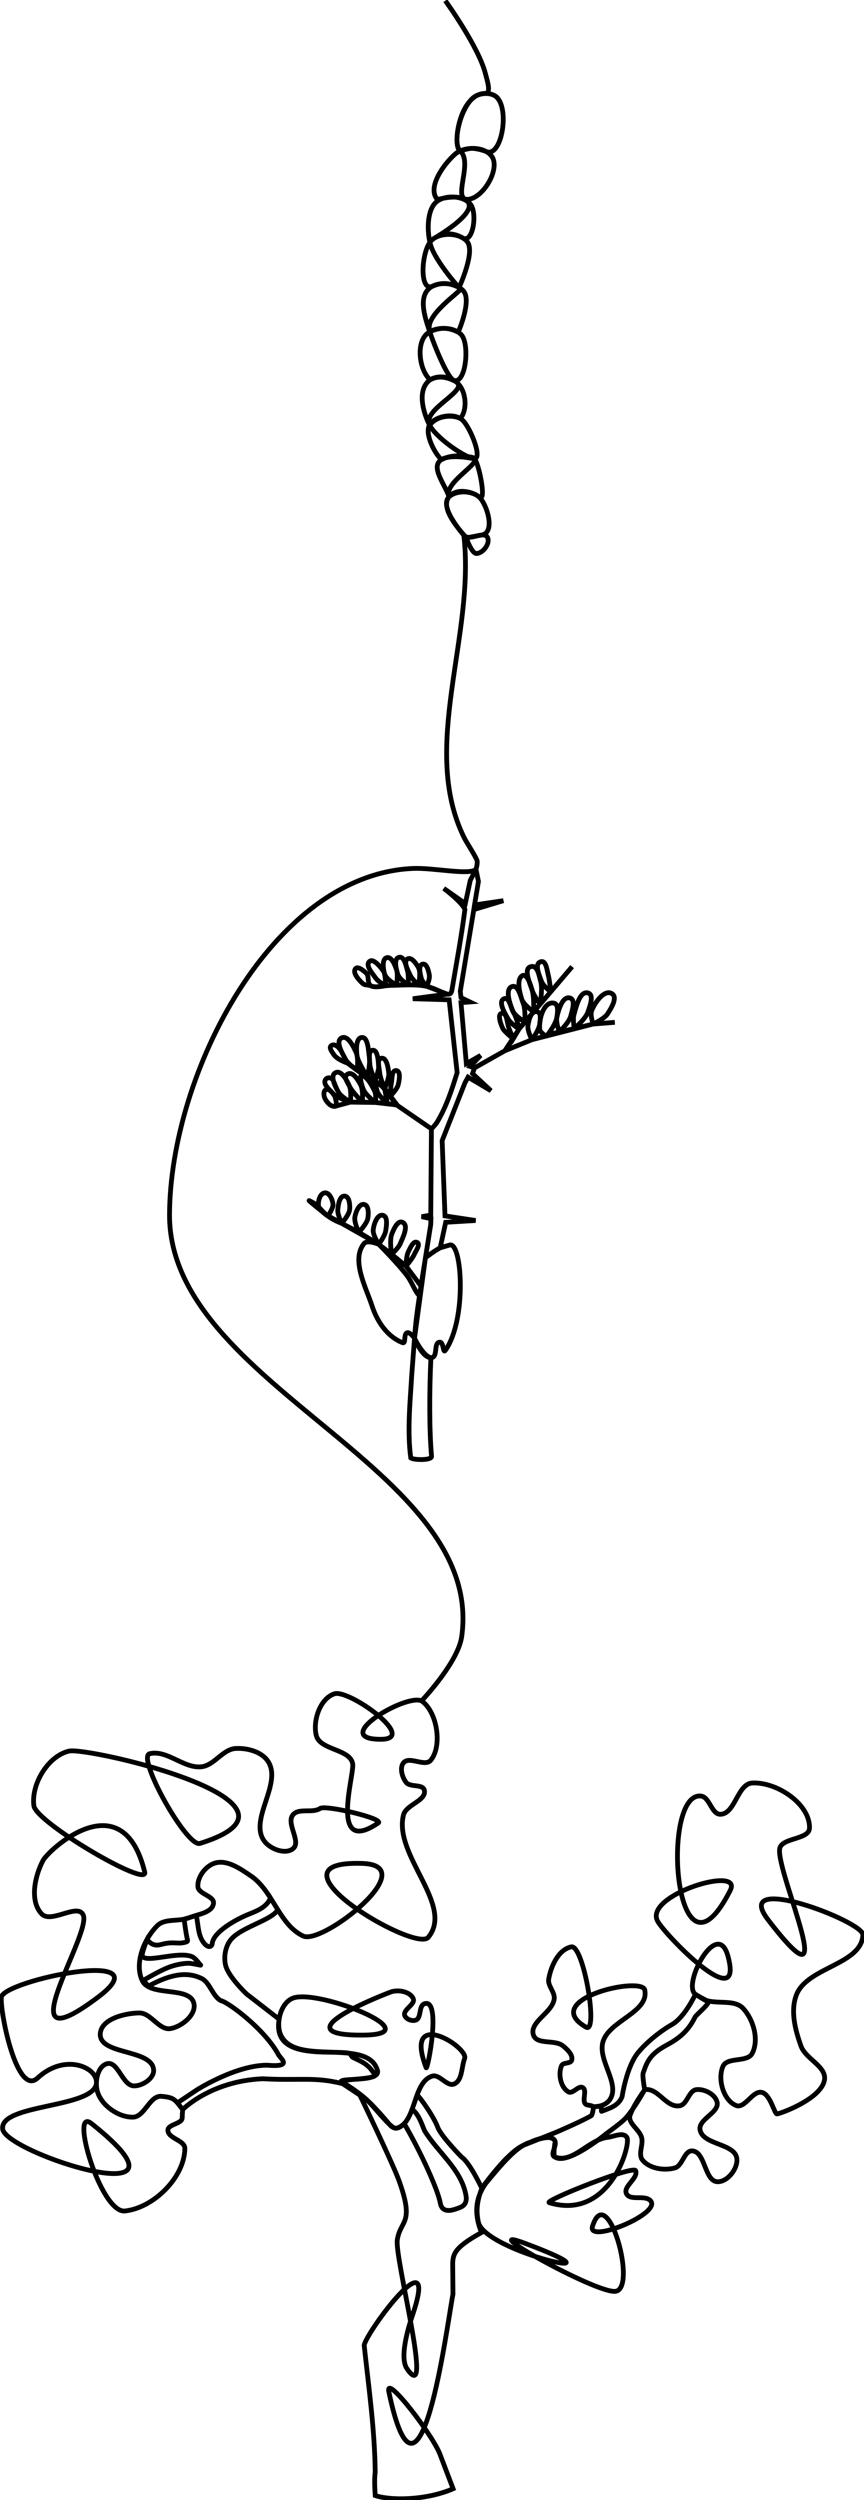 <?xml version="1.0" encoding="UTF-8"?>
<!-- Created with Inkscape (http://www.inkscape.org/) -->
<svg id="svg5" version="1.1" viewBox="0 0 95.392 275.72" preserveAspectRatio="xMidYMin meet" xml:space="preserve" xmlns="http://www.w3.org/2000/svg"><g id="layer1" transform="translate(-54.864 -26.671)"><path id="path519" d="m104.03 26.748s3.707 5.111 4.444 8.101c0.169 0.687 0.669 2.116-0.039 2.124-2.855 0.03-3.672 5.857-2.768 6.343 0 0 0.929-0.307 1.386-0.281 0.584 0.033 1.265 0.255 1.501 0.354 1.649 0.692 2.594-4.499 1.189-5.963-0.615-0.641-2-0.541-2.664 0.049-1.504 1.337-2.252 5.107-1.412 5.842 1.504 1.315-1.02 5.602 0.959 5.33 1.673-0.231 3.541-3.46 2.495-4.787-0.827-1.05-3.001-1.077-4.004-0.195-1.306 1.148-3.117 3.705-1.967 5.009 0.851-0.194 2.566-0.577 3.321 0.209 1.295 1.347-4.183 4.325-3.335 3.889 1.38-0.709 2.529-0.004 2.859 0.164 1.107 0.562 1.603-2.833 0.789-3.771-0.83-0.956-2.865-1.036-3.795-0.177-1.036 0.957-0.98 3.394-0.571 4.743 0.539 1.775 3.146 4.729 3.146 4.651 0-0.079 1.849-4.003 0.846-5.107-0.875-0.962-2.966-1.001-3.9-0.095-1.131 1.097-1.391 5.668 0.069 5.075 0.458-0.186 1.518-0.715 3.137 0.227 0.323 0.188-4.189 3-3.367 4.759 0.558-0.229 1.631-0.701 3.106 0.066 0 0 1.528-3.488 0.572-4.55-0.858-0.952-2.911-1.108-3.838-0.222-1.093 1.044-0.42 3.099 0.056 4.533 0.606 1.827 2.047 5.34 2.741 5.559 1.326 0.42 1.762-4.062 0.791-5.058-0.906-0.93-2.998-0.912-3.893 0.028-1.075 1.129-0.694 3.928 0.471 4.963 0.53-0.291 1.419-0.554 2.785 0.168 1.774 0.936-3.737 3.051-2.845 4.847 0.931-1.244 2.783-1.101 3.395-0.746 0.844-1.03 0.626-3.114-0.389-3.977-0.878-0.746-2.478-0.881-3.251-0.027-1.026 1.135-0.489 3.206 0.167 4.588 0.704 1.484 3.703 3.54 4.88 3.832 1.188 0.295-0.272-3.429-1.181-4.249-0.872-0.786-2.711-0.504-3.504 0.362-0.802 0.875 0.329 3.185 1.184 4.007 0.697-0.344 1.618-0.585 3.329-0.268 1.78 0.33-3.156 2.682-2.495 4.368 0.913-1.065 2.727-0.503 3.305-0.002 0.967 0.838-0.094-4.175-0.542-4.202-0.111-0.007-2.936-0.648-3.81 0.278-0.846 0.897 0.717 2.738 1.047 3.926-1.023 1.297 1.234 3.735 1.927 4.511 0.56-0.074 1.066-0.19 1.694-0.299 1.383-0.24 0.765-2.812-0.063-3.945-0.687-0.94-2.57-1.065-3.476-0.334-1.111 0.897 0.651 3.211 1.562 4.311 0.587 0.709 2.227-0.576 2.623 0.254 0.307 0.643-0.511 1.742-1.224 1.752-0.623 0.009-1.327-2.311-1.117-1.739 0.565 1.532-0.325-0.621-0.283-0.267 1.292 11.116-4.87 23.337 0.017 33.306 0.311 0.634 1.14 1.853 1.42 2.5 0.137 0.316-0.097 1.029-0.097 1.029l0.275 1.337-0.433 2.596 3.186-0.472-3.264 0.983-1.494 9.006 0.079 0.708 0.983 0.472-0.985 0.077 0.592 6.727 1.573-0.905-1.141 1.219 0.472 0.157 3.343-1.888 0.919-1.315s-0.977-0.842-1.106-1.08c-0.096-0.176-0.738-1.583-0.167-1.735 0.606-0.162 0.589 1.11 0.826 1.691 0.141 0.345 0.447 1.124 0.447 1.124l0.654-1.084s-0.916-0.603-1.18-1.062c-0.386-0.673-1.187-1.979-0.472-2.281 0.583-0.246 0.723 1.049 1.062 1.573 0.347 0.536 0.59 1.77 0.59 1.77l0.639-0.788s-1.069-0.612-1.32-1.191c-0.336-0.773-0.9-2.419-0.105-2.701 0.713-0.253 0.976 1.186 1.258 1.888 0.249 0.618 0.167 2.004 0.167 2.004l0.974-1.106s-1.118-0.774-1.314-1.394c-0.281-0.887-0.598-2.294 0.12-2.629 0.503-0.082 0.817 0.928 1.036 1.67 0.221 0.747 0.158 2.353 0.158 2.353l0.72-0.845s-0.689-0.907-0.877-1.508c-0.263-0.84-1.008-2.411-0.157-2.635 0.748-0.197 0.901 0.964 1.108 1.709 0.201 0.723-0.074 2.433-0.074 2.433l1.168-1.372s-0.823-0.583-1.043-1.193c-0.272-0.754-0.804-1.961-0.02-2.128 0.551-0.117 0.646 0.949 0.787 1.494 0.154 0.597 0.276 1.827 0.276 1.827l2.359-2.771-5.86 6.882-1.573 2.399 2.989-1.219s0.761-1.008 0.86-1.703c0.071-0.501 0.199-1.311-0.301-1.39-0.661-0.105-0.88 0.861-0.992 1.52-0.091 0.536 0.433 1.573 0.433 1.573l1.529-0.416s-0.63-0.391-0.664-0.725c-0.109-1.085 0.41-3.03 1.494-2.91 0.619 0.068 0.487 0.996 0.393 1.612-0.112 0.734-1.033 1.915-1.033 1.915l1.308-0.342s-0.386-1.052-0.275-1.573c0.181-0.85 0.619-2.4 1.455-2.163 0.644 0.183 0.251 1.359 0.079 2.006-0.191 0.717-1.258 1.73-1.258 1.73l1.652-0.354s-0.179-1.042-0.039-1.534c0.262-0.92 0.659-2.681 1.573-2.399 0.677 0.209 0.19 1.454-0.039 2.124-0.248 0.727-1.494 1.809-1.494 1.809l2.084-0.511s-0.355-0.981-0.167-1.465c0.358-0.924 1.417-2.413 2.252-1.878 0.645 0.414-0.091 1.601-0.511 2.242-0.339 0.518-1.573 1.101-1.573 1.101l2.391-0.186-2.391 0.186-6.764 1.73-2.989 1.219-3.343 1.888-0.226 0.629 2.035 1.888-2.527-1.494-0.344 0.629-2.517 6.371 0.315 8.298 3.382 0.511-3.304 0.197-0.608 2.813c-0.509 0.251-1.63 1.093-1.63 1.093l-1.204 8.875s0.826 2.151 1.807 2.152c0.823 9.6e-4 0.272-1.59 0.931-1.707 0.532-0.094 0.361 1.341 0.685 0.874 2.387-3.452 1.814-11.985 0.459-11.592l-1.047 0.304s-0.719 0.382-1.63 1.093c-0.268 1.973-1.024 5.865-1.203 8.875 0.295 0.646 1.111 2.031 1.806 2.152-0.176 3.824-0.182 8.033 0.072 10.879 0.042 0.469-1.978 0.415-2.294 0.181-0.418-3.05-0.035-6.536 0.101-9.083l0.315-4.129s-0.528-0.707-0.816-0.6c-0.434 0.161-0.091 1.262-0.521 1.091-1.721-0.68-2.821-2.396-3.362-4.07-0.624-1.929-2.352-5.069-0.868-6.864 0.361-0.437 1.615 0.09 1.615 0.09s2.269 2.272 3.205 3.568c0.464 0.643 0.921 1.871 1.281 2.08 0.198 0.115 0.173-1.051 0.173-1.051l-1.65-2.189s0.694-0.813 0.912-1.294c0.187-0.412 0.717-1.105 0.319-1.32-0.423-0.228-0.773 0.622-0.984 1.054-0.231 0.473-0.247 1.56-0.247 1.56l-1.593-1.317s0.735-0.653 0.924-1.091c0.323-0.748 1.019-2.096 0.275-2.429-0.538-0.241-0.967 0.768-1.18 1.317-0.265 0.685-0.02 2.202-0.02 2.202l-1.416-1.091s0.684-0.921 0.767-1.466c0.088-0.58 0.26-1.613-0.315-1.73-0.631-0.129-0.993 0.973-1.062 1.612-0.061 0.562 0.61 1.584 0.61 1.584l-2.202-1.328s0.909-0.944 1.003-1.553c0.08-0.517 0.101-1.417-0.413-1.514-0.562-0.106-0.912 0.816-1.022 1.377-0.112 0.571 0.433 1.691 0.433 1.691l-1.888-0.983s0.842-0.959 0.885-1.553c0.037-0.52-0.05-1.433-0.57-1.455-0.562-0.024-0.698 0.953-0.747 1.514-0.046 0.517 0.433 1.494 0.433 1.494l-1.514-0.826s0.608-0.845 0.551-1.317c-0.061-0.502-0.401-1.269-0.905-1.219-0.534 0.053-0.77 0.925-0.688 1.455 0.075 0.486 1.003 1.081 1.003 1.081s-1.595-1.252-2.025-1.652c-0.119-0.111 0.228 0.101 0.375 0.173 0.587 0.288 0.993 0.972 1.651 1.479 0.649 0.5 1.553 0.826 1.553 0.826l4.09 2.311 3.009 2.408 1.648 2.195 1.078-6.757 0.026-0.672-1.029-0.222 1.008-0.174 0.074-9.51c-2.116-1.453-0.699-0.48-3.808-2.616l-1.062-0.177-0.295-1.652-1.042-0.865s0.091 0.883 0.275 1.278c0.239 0.512 1.062 1.239 1.062 1.239l-1.317-0.118s0.146-0.798-0.113-1.313c-0.308-0.612-0.666-1.319-1.267-1.659-0.516-0.292-0.152 1.149 0.122 1.675 0.292 0.56 1.258 1.298 1.258 1.298l-1.435-0.039s0.108-1.311-0.177-1.868c-0.286-0.558-0.852-1.513-1.416-1.239-0.555 0.27-0.091 0.821 0.177 1.377 0.297 0.615 1.416 1.73 1.416 1.73h-1.317s0.121-1.218-0.098-1.73c-0.285-0.665-0.911-1.845-1.553-1.514-0.649 0.334-0.027 1.529 0.334 2.163 0.282 0.494 1.317 1.081 1.317 1.081s-1.031-0.579-1.317-1.081c-0.236-0.414-0.4-0.856-0.566-1.269-0.152-0.377-0.69-0.461-0.889-0.107-0.288 0.512 0.489 1.083 0.865 1.534 0.349 0.418 1.907 0.924 1.907 0.924l-1.534 0.413s-0.034-0.832-0.256-1.16c-0.209-0.309-0.592-0.798-0.924-0.629-0.328 0.166-0.233 0.789-0.039 1.101 0.641 1.033 1.219 0.688 1.219 0.688l1.534-0.413 2.753 0.039 2.399 0.275-0.747-0.983s0.75-0.763 0.865-1.239c0.125-0.514 0.31-1.516-0.216-1.573-0.528-0.057-0.438 0.976-0.551 1.494-0.093 0.43-0.098 1.317-0.098 1.317l-0.629-0.826s0.514-1.124 0.452-1.711c-0.064-0.606-0.226-1.74-0.826-1.632-0.519 0.093-0.222 1.047-0.177 1.573 0.056 0.659 0.551 1.77 0.551 1.77l-1.042-0.865s0.403-1.261 0.376-1.44c-0.015-0.097 0.015-1.984-0.651-1.922-0.524 0.049-0.349 1.007-0.319 1.533 0.039 0.683 0.594 1.83 0.594 1.83l-0.865-0.393s0.334-1.458 0.22-2.183c-0.108-0.686-0.136-2.249-0.828-2.195-0.66 0.052-0.615 1.249-0.551 1.907 0.085 0.866 1.238 2.49 1.159 2.47-0.079-0.02-1.121-0.747-1.121-0.747s0.151-1.367-0.118-1.966c-0.312-0.693-0.937-1.962-1.612-1.612-0.691 0.357 0.038 1.608 0.393 2.301 0.294 0.573 1.337 1.278 1.337 1.278l-1.061-0.796s-0.447-0.81-0.669-1.261c-0.221-0.45-0.783-0.985-1.161-0.656-0.259 0.226 0.127 0.695 0.315 0.983 0.349 0.537 1.515 0.934 1.515 0.934l2.182 1.544s1.672 0.883 1.692 1.08l1.572 2.008 3.808 2.616s0.451-0.456 0.616-0.728c1.02-1.689 1.644-3.594 2.222-5.486-0.275-2.495-0.885-8.023-0.885-8.023l-4.011-0.118 3.812-0.508-2.278-0.868s0.363-0.782 0.295-1.2c-0.078-0.476-0.277-1.348-0.747-1.239-0.513 0.119-0.271 1.064-0.138 1.573 0.088 0.338 0.59 0.865 0.59 0.865l-0.905-0.138s0.292-1.281 0.023-1.853c-0.203-0.432-0.778-1.255-1.203-1.038-0.549 0.28 0.023 1.266 0.275 1.829 0.206 0.459 0.905 1.062 0.905 1.062l-1.15-0.025s0.094-0.982-0.061-1.517c-0.171-0.594-0.355-1.665-0.952-1.506-0.591 0.158-0.313 1.243-0.138 1.829 0.188 0.627 1.15 1.195 1.15 1.195l-1.288 0.02s0.221-1.093 9e-3 -1.693c-0.19-0.539-0.543-1.472-1.091-1.311-0.534 0.158-0.378 1.231-0.232 1.768 0.179 0.661 1.313 1.235 1.313 1.235l-1.198 0.089s0.015-1.29-0.237-1.618c-0.134-0.174-1.022-1.458-1.514-1.081-0.539 0.412 0.309 1.359 0.708 1.907 0.255 0.351 1.043 0.792 1.043 0.792s-1.195 0.253-1.598 0.017c-0.466-0.273-0.198-1.055-0.488-1.36-0.061-0.064-0.883-0.879-1.2-0.57-0.426 0.416 0.291 1.226 0.728 1.632 0.296 0.275 0.563 0.136 0.96 0.298 0.6 0.245 1.243-0.043 2.137-0.057 1.184-0.019 2.595-0.136 3.737 0.053 1.728 0.286 2.861 1.599 3.051 0.466 0.515-3.062 1.034-5.77 1.437-8.902-0.391-0.861-2.337-2.316-2.337-2.316l2.38 1.673 0.55-2.562 0.629-1.219c-0.678 0.695-4.677-0.181-6.904-0.092-15.561 0.622-26.868 22.603-26.932 38.176-0.078 18.875 34.868 27.844 32.26 46.538-0.401 2.871-4.433 7.098-4.433 7.098-1.732-0.846-10.314 4.271-4.46 4.232 4.154-0.027-3.556-5.528-5.152-5.019-1.594 0.509-2.419 2.975-2.012 4.598 0.416 1.654 3.793 1.471 4.023 3.161 0.172 1.262-2.642 10.195 2.82 6.489 0.69-0.468-5.79-2.016-6.412-1.604-0.862 0.571-2.377-0.093-3.017 0.718-0.772 0.977 0.99 2.98 0 3.736-0.868 0.663-2.52 0.022-3.161-0.862-1.718-2.368 2.011-6.303 0.431-8.765-0.697-1.085-2.305-1.51-3.592-1.437-1.412 0.08-2.332 1.836-3.736 2.012-1.96 0.245-3.828-1.9-5.747-1.437-1.485 0.358 4.089 10.351 5.547 9.896 10.95-3.411-1.736-7.76-9.473-9.471-2.496-0.552-4.477-0.83-4.982-0.713-2.33 0.54-4.2 3.665-3.88 6.035 0.25 1.849 12.678 9.12 12.237 7.308-2.449-10.05-10.626-2.427-11.231-1.273-0.913 1.739-1.494 4.464-0.144 5.891 1.054 1.114 4.033-1.282 4.598 0.144 0.89 2.246-8.929 16.976 1.647 9.015 7.389-5.562-10.545-1.807-10.699 0.037-0.145 1.732 1.736 11.003 4.001 8.902 3.02-2.803 6.633-1.175 6.499 0.551-0.217 2.803-10.646 2.263-10.356 5.059 0.279 2.683 23.061 9.912 9.802-0.598-2.45-1.942 0.998 9.943 3.704 9.65 3.166-0.344 6.584-3.713 6.609-6.897 0.007-0.915-1.885-1.097-1.868-2.012 0.013-0.677 1.567-0.685 1.577-1.362 0.003-0.201 0.026-0.637 0.05-0.914 0 0 3.096-3.148 8.843-3.399 4.062 0.228 5.762-0.24 8.828 0.549l1.893 1.254c-1.008-0.668-0.662-0.439-1.893-1.254-1.31-0.868 4.277 0.024 3.834-1.483-1.061-3.612-8.942-0.444-10.633-3.808-0.646-1.286-0.07-3.574 1.257-4.131 2.701-1.134 15.535 3.998 7.795 4.059-9.052 0.072 1.266-4.077 3.017-4.742 0.815-0.309 2.163-0.08 2.514 0.718 0.28 0.637-1.178 1.216-0.934 1.868 0.154 0.412 0.808 0.654 1.221 0.503 0.634-0.232 0.303-1.556 0.934-1.796 1.942-0.737 0.362 7.453 0.207 7.045-2.579-6.784 4.731-2.268 4.248-1.01-0.362 0.942-0.228 2.389-1.149 2.802-0.787 0.352-1.619-1.129-2.439-0.862-2.212 0.719-1.695 5.199-3.955 5.747-0.721 0.175-3.113-3.486-4.025-3.657 0 0 3.612 7.477 4.32 9.429 1.756 4.844 0.167 4.287-0.185 6.529-0.317 2.016 4.109 18.616 1.069 14.22-0.999-1.445 0.55-5.717 0.661-6.054 2.924-8.851-5.142 1.996-5.388 3.467 0.514 4.724 1.167 9.329 1.219 14.021l-4.1e-5 3e-5c-0.138 0.835 0.004 2.555 0.004 2.555 1.735 0.574 5.626 0.539 8.595-0.751l-1.385-3.633c-0.664-2.058-6.157-9.198-5.708-7.058 3.41 16.245 6.379-7.147 7.079-10.773l-0.025-2.921c-0.038-1.473 0.049-2.124 3.173-3.876-1.722-4.234 1.231-6.056 2.192-7.574 1.769-2.012 3.187-2.382 3.187-2.382 2.573-1.145 2.756-0.057 2.756-0.057-0.305 1.85 0.046 1.722 0.046 1.722 1.422 0.851 5.639-2.642 5.639-2.642s1.478-1.058 1.984-1.563c0.931-0.928 2.22-3.259 2.22-3.259-0.628 0.921-1.272 1.856-1.613 2.808-0.312 0.872 1.034 1.576 1.27 2.472 0.212 0.803-0.425 1.847 0.102 2.489 0.777 0.947 2.39 1.189 3.57 0.864 0.863-0.238 1.023-1.926 1.916-1.88 1.471 0.076 1.346 3.403 2.819 3.404 1.1 5.3e-4 2.225-1.446 2.108-2.54-0.183-1.712-3.76-1.493-4.064-3.188-0.211-1.178 2.164-1.897 1.88-3.06-0.211-0.863-1.403-1.474-2.286-1.372-0.845 0.098-0.992 1.625-1.829 1.778-1.507 0.276-2.385-2.023-3.873-1.774 0 0-0.289-1.497-0.166-1.858 0.436-1.273 0.77-2.078 2.616-3.073 1.255-0.677 2.336-1.476 3.106-3.073 0.123-0.255 1.924-1.716 1.382-1.794-0.172-0.025-1.621-0.868-1.342-0.721 0.28 0.148 1.237 0.834 1.342 0.721 1.353 0.33 3.047-0.118 3.926 0.835 1.143 1.239 1.779 3.459 1.006 4.957-0.541 1.048-2.757 0.358-3.233 1.437-0.611 1.386 0.038 3.731 1.437 4.311 0.989 0.41 1.836-1.701 2.874-1.437 0.933 0.238 1.365 2.371 1.652 2.371 0.287 0 4.875-1.622 5.245-3.736 0.261-1.492-2.071-2.312-2.586-3.736-0.646-1.786-1.197-3.908-0.503-5.676 1.203-3.062 7.224-3.322 7.328-6.609 0.047-1.485-14.586-7.031-10.479-1.675 8.442 11.008 1.03-4.847 1.283-7.737 0.118-1.351 3.276-1.015 3.305-2.371 0.057-2.677-3.648-5.104-6.322-4.957-1.64 0.09-1.878 3.429-3.52 3.448-0.983 0.012-1.177-1.917-2.155-2.012-4.524-0.438-2.892 22.543 3.25 10.395 1.41-2.789-9.376 0.491-8.063 3.327 0.645 1.394 9.692 10.739 7.795 3.903-1.171-4.218-5.08 3.196-3.58 4.24 0 0-1.176 2.543-2.601 3.344-1.261 0.709-2.847 1.99-3.754 3.118-1.27 1.579-1.744 4.841-1.744 4.841-0.428 1.029-1.352 1.25-2.268 1.609-0.044 0.017 0.04-0.631-0.148-0.595-0.329 0.064-0.734 0.088-0.734 0.088 0.311-0.018 0.474-0.018 0.734-0.088 0.415-0.112 0.792-0.331 1.019-0.633 1.298-1.731-1.328-4.378-0.711-6.452 0.692-2.327 5.041-3.236 4.623-5.627v4e-5c0-1.726-11.815 0.935-6.496 4.021 1.401 0.813-0.263-9.15-1.632-8.856-1.414 0.304-2.245 2.128-2.489 3.554-0.127 0.745 0.702 1.434 0.61 2.184-0.189 1.528-2.82 2.569-2.286 4.013 0.399 1.08 2.359 0.44 3.251 1.168 0.48 0.392 1.128 0.99 0.965 1.587-0.111 0.407-0.949 0.21-1.118 0.597-0.399 0.915-0.109 2.409 0.762 2.896 0.479 0.267 1.105-0.762 1.575-0.478 0.538 0.324-0.162 1.494 0.356 1.85 0.216 0.149 0.482 0.041 0.838 0.263 0 0-0.098 0.908-0.272 1.005-1.338 0.74-3.895 1.824-3.895 1.824l-3.527 1.401c-1.787 0.71-4.643 4.75-4.643 4.75 1.132-1.352 3.201-4.019 4.643-4.75 0.664-0.337 2.669-1.181 3.272-0.672 0.67 0.565-0.604 1.756 0.232 2.02 1.982 0.626 3.654-1.952 5.715-2.197 0.755-0.09 1.769-0.64 2.159 0.013 0.48 0.805-1.939 9.218-8.577 7.183-0.645-0.198 9.313-4.159 9.542-3.525 0.31 0.858-1.422 1.723-1.016 2.54 0.399 0.802 1.911 0.128 2.591 0.711 1.605 1.377-6.979 4.896-6.339 2.881 1.629-5.131 5.053 7.036 2.478 7.178-2.316 0.127-16.034-7.593-9.841-5.266 12.193 4.581-4.364 0.959-5.224-2.316-0.314-1.405-0.131-2.425 0.365-3.798 0 0-1.319-2.812-2.217-3.422 0 0-2.137-2.146-2.622-3.224-0.413-1.185-2.038-3.479-2.308-3.623-0.131 0.366-0.36 1.043-0.558 1.604 0.722 0.324 1.273 2.145 1.393 2.341 1.501 2.452 4.24 4.4 4.6 7.386 0.011 0.933-0.651 1.053-1.185 1.242-0.771 0.273-1.523 0.254-1.686-0.655-0.261-1.454-2.065-5.471-3.983-8.768-0.557 0.539-1.069 0.776-1.673 0.036-0.528-0.648-1.753-2.034-2.498-2.7-1.185-1.059-2.29-1.633-2.697-1.994 0.675-0.315 3.172-0.209 3.698-0.658-0.12-0.166-0.365-0.503-0.483-0.656-0.664-0.864-1.914-1.209-2.086-1.387-0.11-0.113-0.255-0.397-0.255-0.397-2.134-0.425-8.628 0.836-7.815-3.761l-3.585-2.775s-2.043-1.91-2.335-3.197c-0.202-0.891-0.032-1.953 0.503-2.694 1.057-1.465 4.594-2.216 5.269-3.409-0.275-0.444-0.369-0.594-0.814-1.304-0.482 1.261-2.02 1.585-2.982 2.055 0 0-3.295 1.477-3.448 2.99-0.037 0.364-0.484 0.578-1.033-0.233-0.555-0.821-0.507-1.993-0.733-2.882-0.82 0.269-0.82 0.269-1.339 0.418 0.038 0.282 0.197 1.454 0.317 2.033 0.074 0.357 0.235 0.46-0.47 0.572-0.723 0.114-1.122-0.154-2.349 0.178-0.535 0.144-1.037 0.136-1.575-0.529 0 0-0.571 1.331-0.55 1.802 0.431 0.828 3.836-0.527 5.452 0.052 0.435 0.156 0.898 0.88 1.006 0.952 0.108 0.072-0.917-0.21-1.383-0.198-0.683 0.018-1.366 0.172-2.012 0.395-1.038 0.358-2.936 1.494-2.936 1.494l0.573 0.63c2.324-1.265 4.192-1.662 5.866-0.841 0.919 0.45 1.209 1.967 2.125 2.443 0.844 0.18 4.826 3.159 6.325 5.902 0.171 0.438 1.778 1.473-1.219 1.219-3.475-9e-3 -7.776 2.731-7.776 2.731l-2.127 1.422 0.581 0.738-0.581-0.738c-0.472-0.567-0.92-0.641-1.765-0.721-1.297-0.123-1.858 2.289-3.161 2.299-1.581 0.012-3.375-1.231-3.88-2.73-0.353-1.048-0.053-2.844 1.006-3.161 1.24-0.371 1.723 2.439 3.017 2.443 0.92 3e-3 2.19-0.805 2.155-1.724-0.09-2.376-6.021-1.649-5.891-4.023 0.089-1.626 2.682-2.278 4.311-2.299 1.285-0.017 2.183 1.947 3.448 1.724 1.234-0.217 2.823-1.499 2.586-2.73-0.389-2.02-4.835-0.707-5.713-2.567-0.888-1.88 0.185-4.592 1.663-6.054 0.842-0.833 2.377-0.417 3.475-0.862 0.975-0.395 2.573-0.541 2.73-1.581 0.127-0.838-1.673-1.022-1.724-1.868-0.064-1.062 0.852-2.271 1.868-2.586 1.36-0.422 2.847 0.634 4.023 1.437 2.411 1.646 3.097 5.385 5.747 6.609 2.128 0.983 13.299-7.778 6.53-8.013-11.525-0.399 5.827 9.894 7.264 8.156 2.927-3.54-3.867-9.056-2.73-13.506 0.295-1.153 2.574-1.573 2.299-2.73-0.168-0.71-1.571-0.281-2.012-0.862-0.438-0.577-0.738-1.588-0.287-2.155 0.629-0.791 2.382 0.498 3.017-0.287 1.304-1.612 0.689-5.367-1.02-6.542" fill="none" stroke="#000" stroke-width=".529"/></g></svg>
